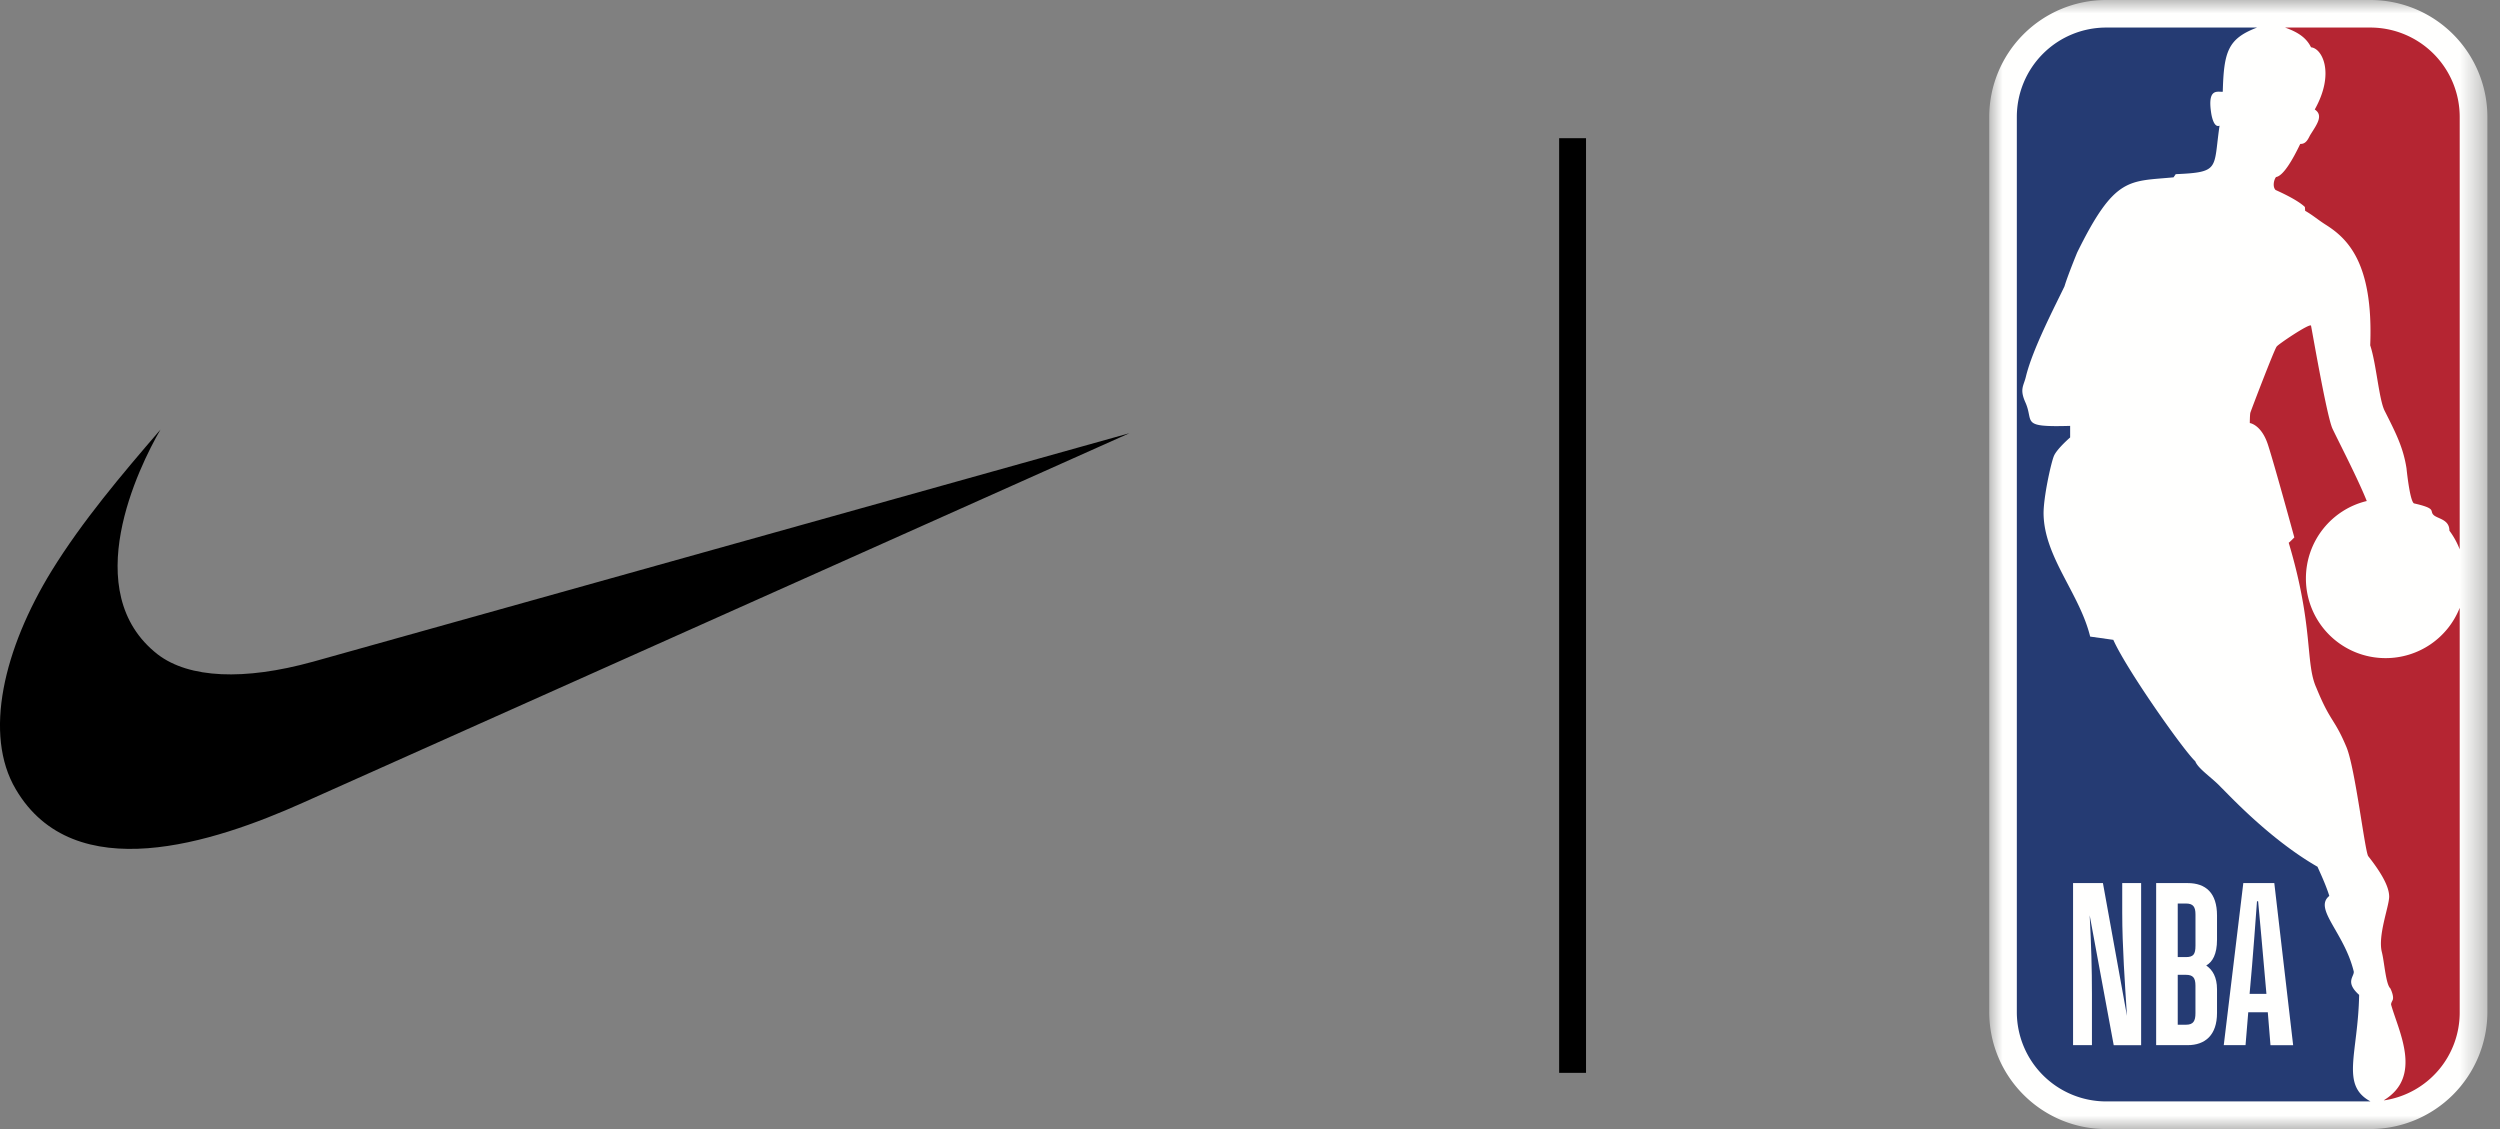 <svg xmlns="http://www.w3.org/2000/svg" xmlns:xlink="http://www.w3.org/1999/xlink" width="93" height="42" viewBox="0 0 93 42">
    <rect x="0" y="0" width="93" height="42" fill="#808080" stroke="none"/>
    <defs>
        <path id="a" d="M.004 41.996V0h18.527v41.996z"/>
    </defs>
    <g fill="none" fill-rule="evenodd">
        <path fill="#000" d="M11.626 24.62c-2.542.702-4.59.616-5.756-.274-2.992-2.328-.706-6.978.1-8.366-1.458 1.694-2.91 3.41-4.048 5.253C.14 24.135-.623 27.316.588 29.362c2.168 3.69 7.357 1.988 10.672.503l30.755-13.75-30.39 8.506z"/>
        <g transform="translate(74)">
            <mask id="b" fill="#fff">
                <use xlink:href="#a"/>
            </mask>
            <path fill="#FFFFFE" d="M14.182 0H4.347A4.352 4.352 0 0 0 0 4.347v33.3C0 40.047 1.948 42 4.347 42h9.828a4.363 4.363 0 0 0 4.356-4.353v-33.3A4.355 4.355 0 0 0 14.181 0" mask="url(#b)"/>
        </g>
        <path fill="#B52532" d="M85.742 7.7l.01.142c.3.174.452.317.754.511.803.505 1.79 1.402 1.666 4.494.225.675.324 2 .532 2.425.417.828.696 1.367.818 2.149 0 0 .12 1.217.278 1.305.829.187.59.268.71.41.13.167.608.16.608.605.166.223.289.454.383.694V4.347a3.325 3.325 0 0 0-3.32-3.322h-3.177c.51.181.799.395.967.735.41.036.898.955.138 2.313.337.224.074.56-.168.948-.07.125-.148.346-.372.332-.289.607-.637 1.195-.9 1.232-.08.098-.138.36-.018.482.386.174.858.411 1.091.633M91.5 22.615a2.96 2.96 0 0 1-2.757 1.867 2.96 2.96 0 0 1-2.963-2.962c0-1.397.96-2.57 2.264-2.882-.342-.855-1.063-2.24-1.277-2.695-.203-.451-.691-3.269-.796-3.826-.024-.122-1.279.728-1.281.78-.073.072-.941 2.338-.978 2.46-.017.077-.02.38-.02.38s.427.053.673.797c.243.744.984 3.458.984 3.458s-.2.207-.21.195c.937 3.133.61 4.482 1.03 5.4.528 1.295.67 1.126 1.123 2.214.325.793.687 3.912.808 4.05.505.641.777 1.142.777 1.503 0 .364-.428 1.438-.272 2.064.095.368.144 1.193.316 1.35 0 0 .157.31.08.447-.022.048-.067.12-.047.176.279.984 1.178 2.662-.279 3.54h.031a3.302 3.302 0 0 0 2.795-3.284V22.615"/>
        <path fill="#253B73" d="M87.759 37.009c-.534-.477-.178-.678-.199-.867-.352-1.454-1.507-2.334-.91-2.814-.147-.48-.447-1.084-.436-1.083-1.801-1.034-3.334-2.713-3.595-2.96-.316-.343-.853-.687-.955-.966-.432-.398-2.555-3.408-3.049-4.517l-.861-.121c-.392-1.601-1.7-2.943-1.733-4.548-.012-.606.275-1.906.382-2.165.105-.263.606-.695.606-.695v-.43c-1.879.054-1.338-.138-1.662-.868-.228-.506-.065-.617.017-.968.252-1.036 1.09-2.633 1.436-3.358.106-.367.468-1.25.468-1.25 1.401-2.851 1.924-2.642 3.587-2.802l.082-.118c1.667-.072 1.394-.198 1.63-1.804-.244.105-.316-.502-.316-.502-.133-.914.253-.741.436-.76.039-1.501.193-1.974 1.276-2.388H78.35a3.324 3.324 0 0 0-3.324 3.324v33.298a3.325 3.325 0 0 0 3.324 3.326h9.833c-1.126-.608-.462-1.766-.423-3.964"/>
        <path fill="#FFFFFE" d="M77.82 38.88h-.702v-6.029h1.111l.894 4.94c-.075-1.182-.176-2.609-.176-3.825v-1.115h.703v6.03h-1.02l-.894-4.831c.059 1.115.084 2.002.084 2.93v1.9zm6.182-5.353h-.042c-.05.726-.15 2.001-.184 2.406l-.091 1.039h.626l-.092-1.039c-.033-.413-.15-1.671-.217-2.406zm.36 4.129h-.727l-.101 1.224h-.81l.727-6.029h1.153l.701 6.03h-.843l-.1-1.225zm-3.35-4.045v1.993h.3c.284 0 .36-.102.36-.43v-1.157c0-.28-.085-.406-.352-.406h-.309zm0 2.652v1.857h.308c.276 0 .351-.144.351-.43v-1.022c0-.296-.092-.405-.36-.405h-.3zm-.803 2.617v-6.029h1.17c.676 0 1.094.364 1.094 1.208v.895c0 .548-.167.827-.401.963.234.16.401.43.401.886v.879c0 .827-.443 1.198-1.094 1.198h-1.17z"/>
        <path stroke="#000" d="M58.5 5.141V39.91"/>
    </g>
</svg>
